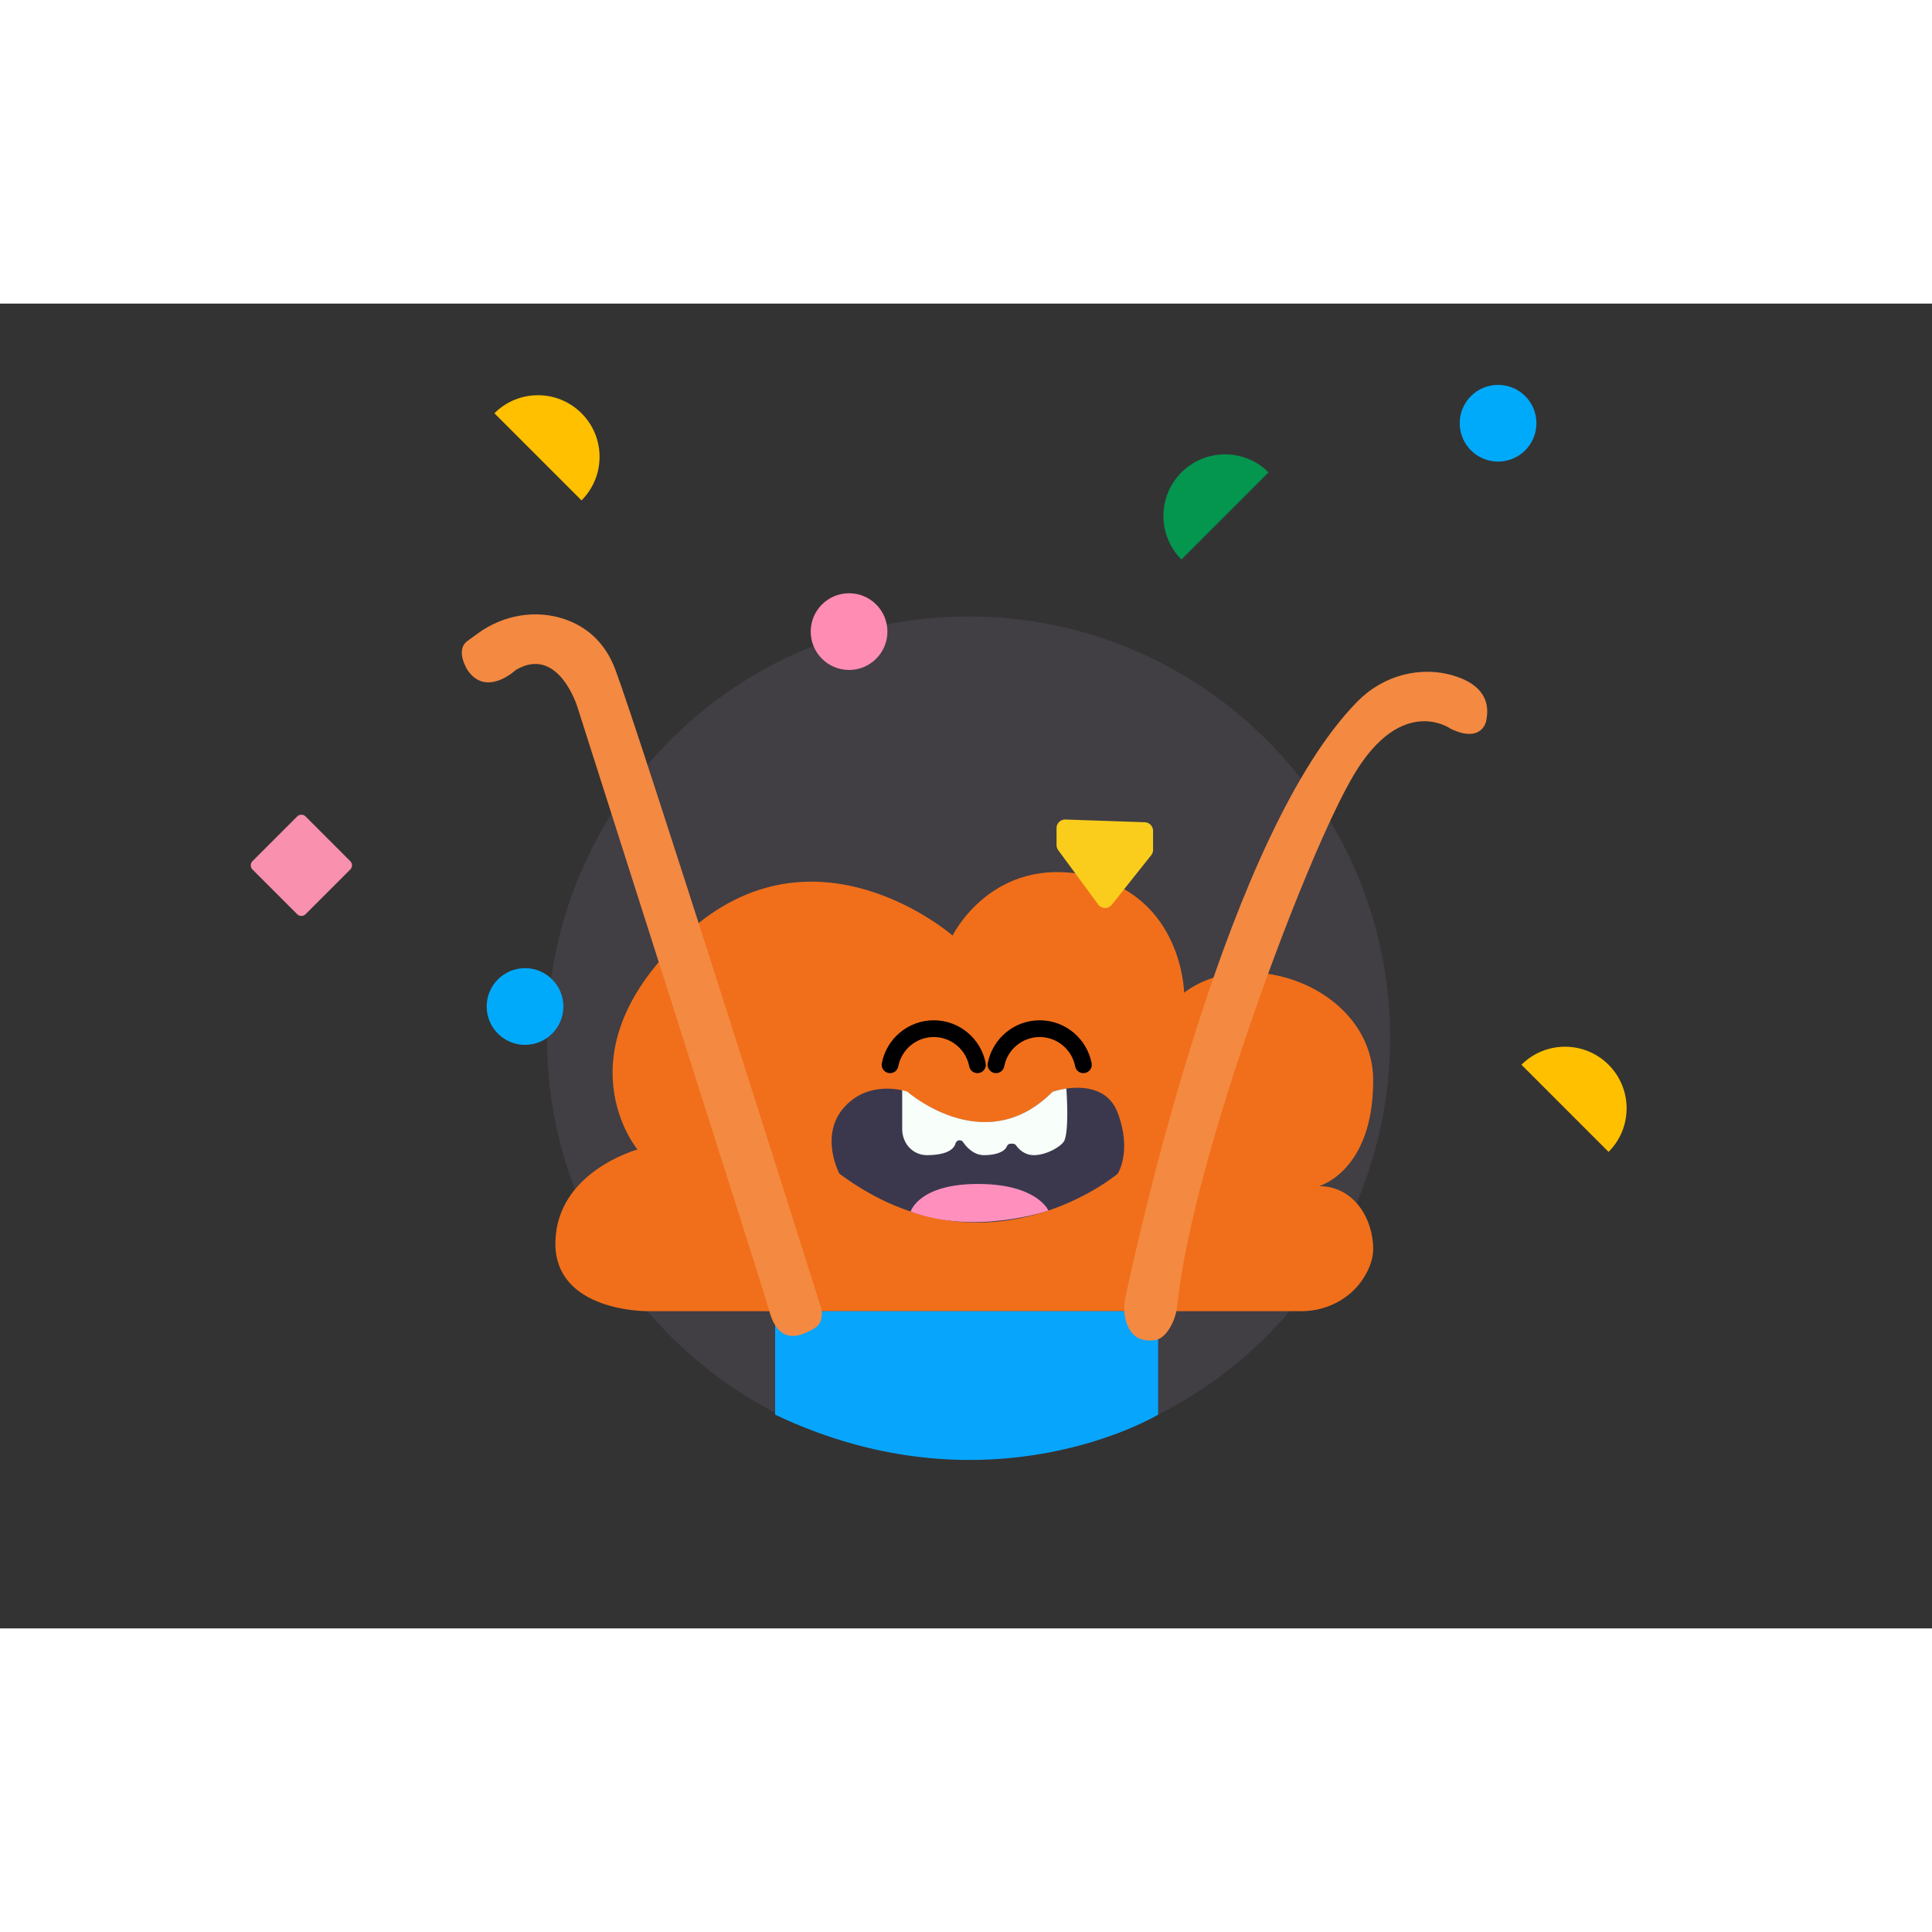 <svg xmlns="http://www.w3.org/2000/svg" xmlns:xlink="http://www.w3.org/1999/xlink" width="1080" height="1080" viewBox="190 300 700 480" ><rect x="190" y="300" width="700" height="480" fill="#333333" stroke="none"/><defs><path id="a" d="M0 0h1080v1080H0z"/></defs><clipPath id="b"><use xlink:href="#a" overflow="visible"/></clipPath><path clip-path="url(#b)" fill="#413E44" d="M693.671 566.095c0 84.358-68.386 152.744-152.744 152.744-84.359 0-152.745-68.386-152.745-152.744S456.568 413.35 540.927 413.35c84.358 0 152.744 68.387 152.744 152.745"/><path clip-path="url(#b)" fill="#F16F1A" d="M424.587 665.059h237.035c9.968 0 19.336-5.412 23.753-14.349 1.295-2.618 2.157-5.388 2.157-8.118 0-10.923-6.903-22.833-19.646-22.833 0 0 19.646-5.311 19.646-38.232 0-32.923-44.604-49.915-68.499-31.86 0 0-.531-35.046-35.047-42.48-34.515-7.434-48.852 21.771-48.852 21.771s-49.914-43.542-96.643-.531c-46.728 43.011-17.523 78.058-17.523 78.058s-29.205 7.965-29.736 33.453c-.531 25.487 33.355 25.121 33.355 25.121"/><path clip-path="url(#b)" fill="#08A5FD" d="M470.847 665.059h138.772v37.497s-61.148 36.924-138.772 0v-37.497z"/><path clip-path="url(#b)" fill="#F48941" d="M597.721 660.274c5.891-27.83 37.659-169.251 84.273-216.283 9.086-9.167 22.487-12.918 34.829-9.138 7.511 2.299 13.747 7.019 11.597 16.577 0 0-1.594 7.965-12.744 2.655 0 0-17.523-12.745-35.046 16.461-17.25 28.749-58.683 139.63-64.025 192.061-.234 2.302-.781 4.566-1.764 6.662-1.319 2.815-3.53 6.059-6.783 6.354-4.396.399-7.843-.941-9.729-5.888-1.148-3.009-1.275-6.307-.608-9.461M359.372 422.225l3.803-2.763c9.097-6.611 20.884-8.757 31.513-5.085 7.256 2.507 14.392 7.789 18.315 18.362 9.559 25.758 68.214 211.251 74.353 230.676.59 1.868.576 3.91-.236 5.693-.749 1.646-2.441 2.545-5.086 3.75-8.035 3.663-11.682-1.793-13.275-7.8-1.593-6.006-69.562-218.938-69.562-218.938s-6.903-22.515-22.302-13.381c0 0-10.753 10.121-17.523 0 0 0-4.61-7.164 0-10.514"/><path clip-path="url(#b)" fill="#3B384E" d="M518.638 585.517s28.238 24.885 52.753 0c0 0 18.309-6.266 23.584 7.698s0 22.032 0 22.032-47.141 39.824-100.852 0c0 0-7.447-13.964 1.862-24.205 9.308-10.24 22.653-5.525 22.653-5.525"/><path clip-path="url(#b)" fill="#FF90BE" d="M519.958 628.973s2.858-10.002 24.352-10.002 25.546 9.642 25.546 9.642-26.234 9.12-49.898.36"/><path clip-path="url(#b)" d="M544.137 578.82c-1.441 0-2.698-1.012-2.965-2.429-1.143-6.057-6.473-10.653-12.857-10.653-6.384 0-11.716 4.597-12.857 10.653-.267 1.417-1.524 2.429-2.966 2.429-1.879 0-3.347-1.7-3-3.548 1.669-8.87 9.474-15.604 18.823-15.604 9.348 0 17.153 6.733 18.822 15.604.347 1.848-1.12 3.548-3 3.548M582.523 578.82c-1.441 0-2.698-1.012-2.965-2.429-1.142-6.057-6.474-10.653-12.856-10.653-6.385 0-11.715 4.597-12.856 10.653-.268 1.417-1.524 2.429-2.967 2.429-1.879 0-3.347-1.7-3-3.548 1.67-8.87 9.476-15.604 18.823-15.604s17.153 6.733 18.821 15.604c.348 1.848-1.119 3.548-3 3.548"/><path clip-path="url(#b)" fill="#FFC000" d="M741.251 575.782c8.716-8.716 22.849-8.716 31.563 0 8.718 8.717 8.718 22.849 0 31.564"/><path clip-path="url(#b)" fill="#04954F" d="M618.064 392.721c-8.716-8.716-8.716-22.848 0-31.564 8.717-8.717 22.849-8.717 31.564 0"/><path clip-path="url(#b)" fill="#FFC000" d="M369.131 339.733c8.716-8.716 22.848-8.716 31.564 0 8.717 8.716 8.717 22.848 0 31.564"/><path clip-path="url(#b)" fill="#00AAFB" d="M746.679 343.345c0 7.675-6.223 13.897-13.897 13.897-7.676 0-13.897-6.222-13.897-13.897s6.222-13.897 13.897-13.897c7.674 0 13.897 6.222 13.897 13.897"/><path clip-path="url(#b)" fill="#FF8CB2" d="M511.53 418.841c0 7.675-6.222 13.897-13.897 13.897s-13.897-6.222-13.897-13.897 6.222-13.897 13.897-13.897 13.897 6.223 13.897 13.897"/><path clip-path="url(#b)" fill="#00AAFB" d="M394.127 554.677c0 7.675-6.222 13.897-13.897 13.897-7.676 0-13.897-6.223-13.897-13.897 0-7.676 6.221-13.896 13.897-13.896 7.675-.001 13.897 6.22 13.897 13.896"/><path clip-path="url(#b)" fill="#F890AE" d="M297.68 521.233l-16.191-16.19a2.147 2.147 0 010-3.034l16.191-16.19a2.146 2.146 0 013.033 0l16.191 16.19a2.147 2.147 0 010 3.034l-16.191 16.19a2.146 2.146 0 01-3.033 0"/><path clip-path="url(#b)" fill="#FACD1C" d="M576.024 486.928l28.753.986a3.108 3.108 0 013.002 3.106v6.902a3.11 3.11 0 01-.676 1.935l-14.279 17.951a3.109 3.109 0 01-4.937-.094l-14.474-19.684a3.105 3.105 0 01-.604-1.841v-6.155a3.11 3.11 0 013.215-3.106"/><path clip-path="url(#b)" fill="#F8FFFA" d="M556.142 604.386h.812c.491 0 .942.248 1.227.647.829 1.166 2.924 3.497 6.415 3.497 4.654 0 10.161-3.29 11.038-5.276 1.833-4.15.721-18.848.721-18.848l-1.893.323c-.11 0-.215.066-.321.09a29.494 29.494 0 00-2.3.587c-.231.07-.492.155-.663.326-23.236 23.233-49.651 2.125-52.232-.041a1.343 1.343 0 00-.489-.267 19.8 19.8 0 00-1.573-.405v14.042c0 3.237 1.525 6.37 4.259 8.104a8.572 8.572 0 004.664 1.364c5.515 0 9.56-1.313 10.392-4.218.193-.674.763-1.168 1.464-1.168h.03c.509 0 .977.26 1.263.68.983 1.448 3.633 4.706 7.559 4.706 4.326 0 7.452-1.221 8.257-3.133.243-.579.741-1.01 1.37-1.01"/></svg>